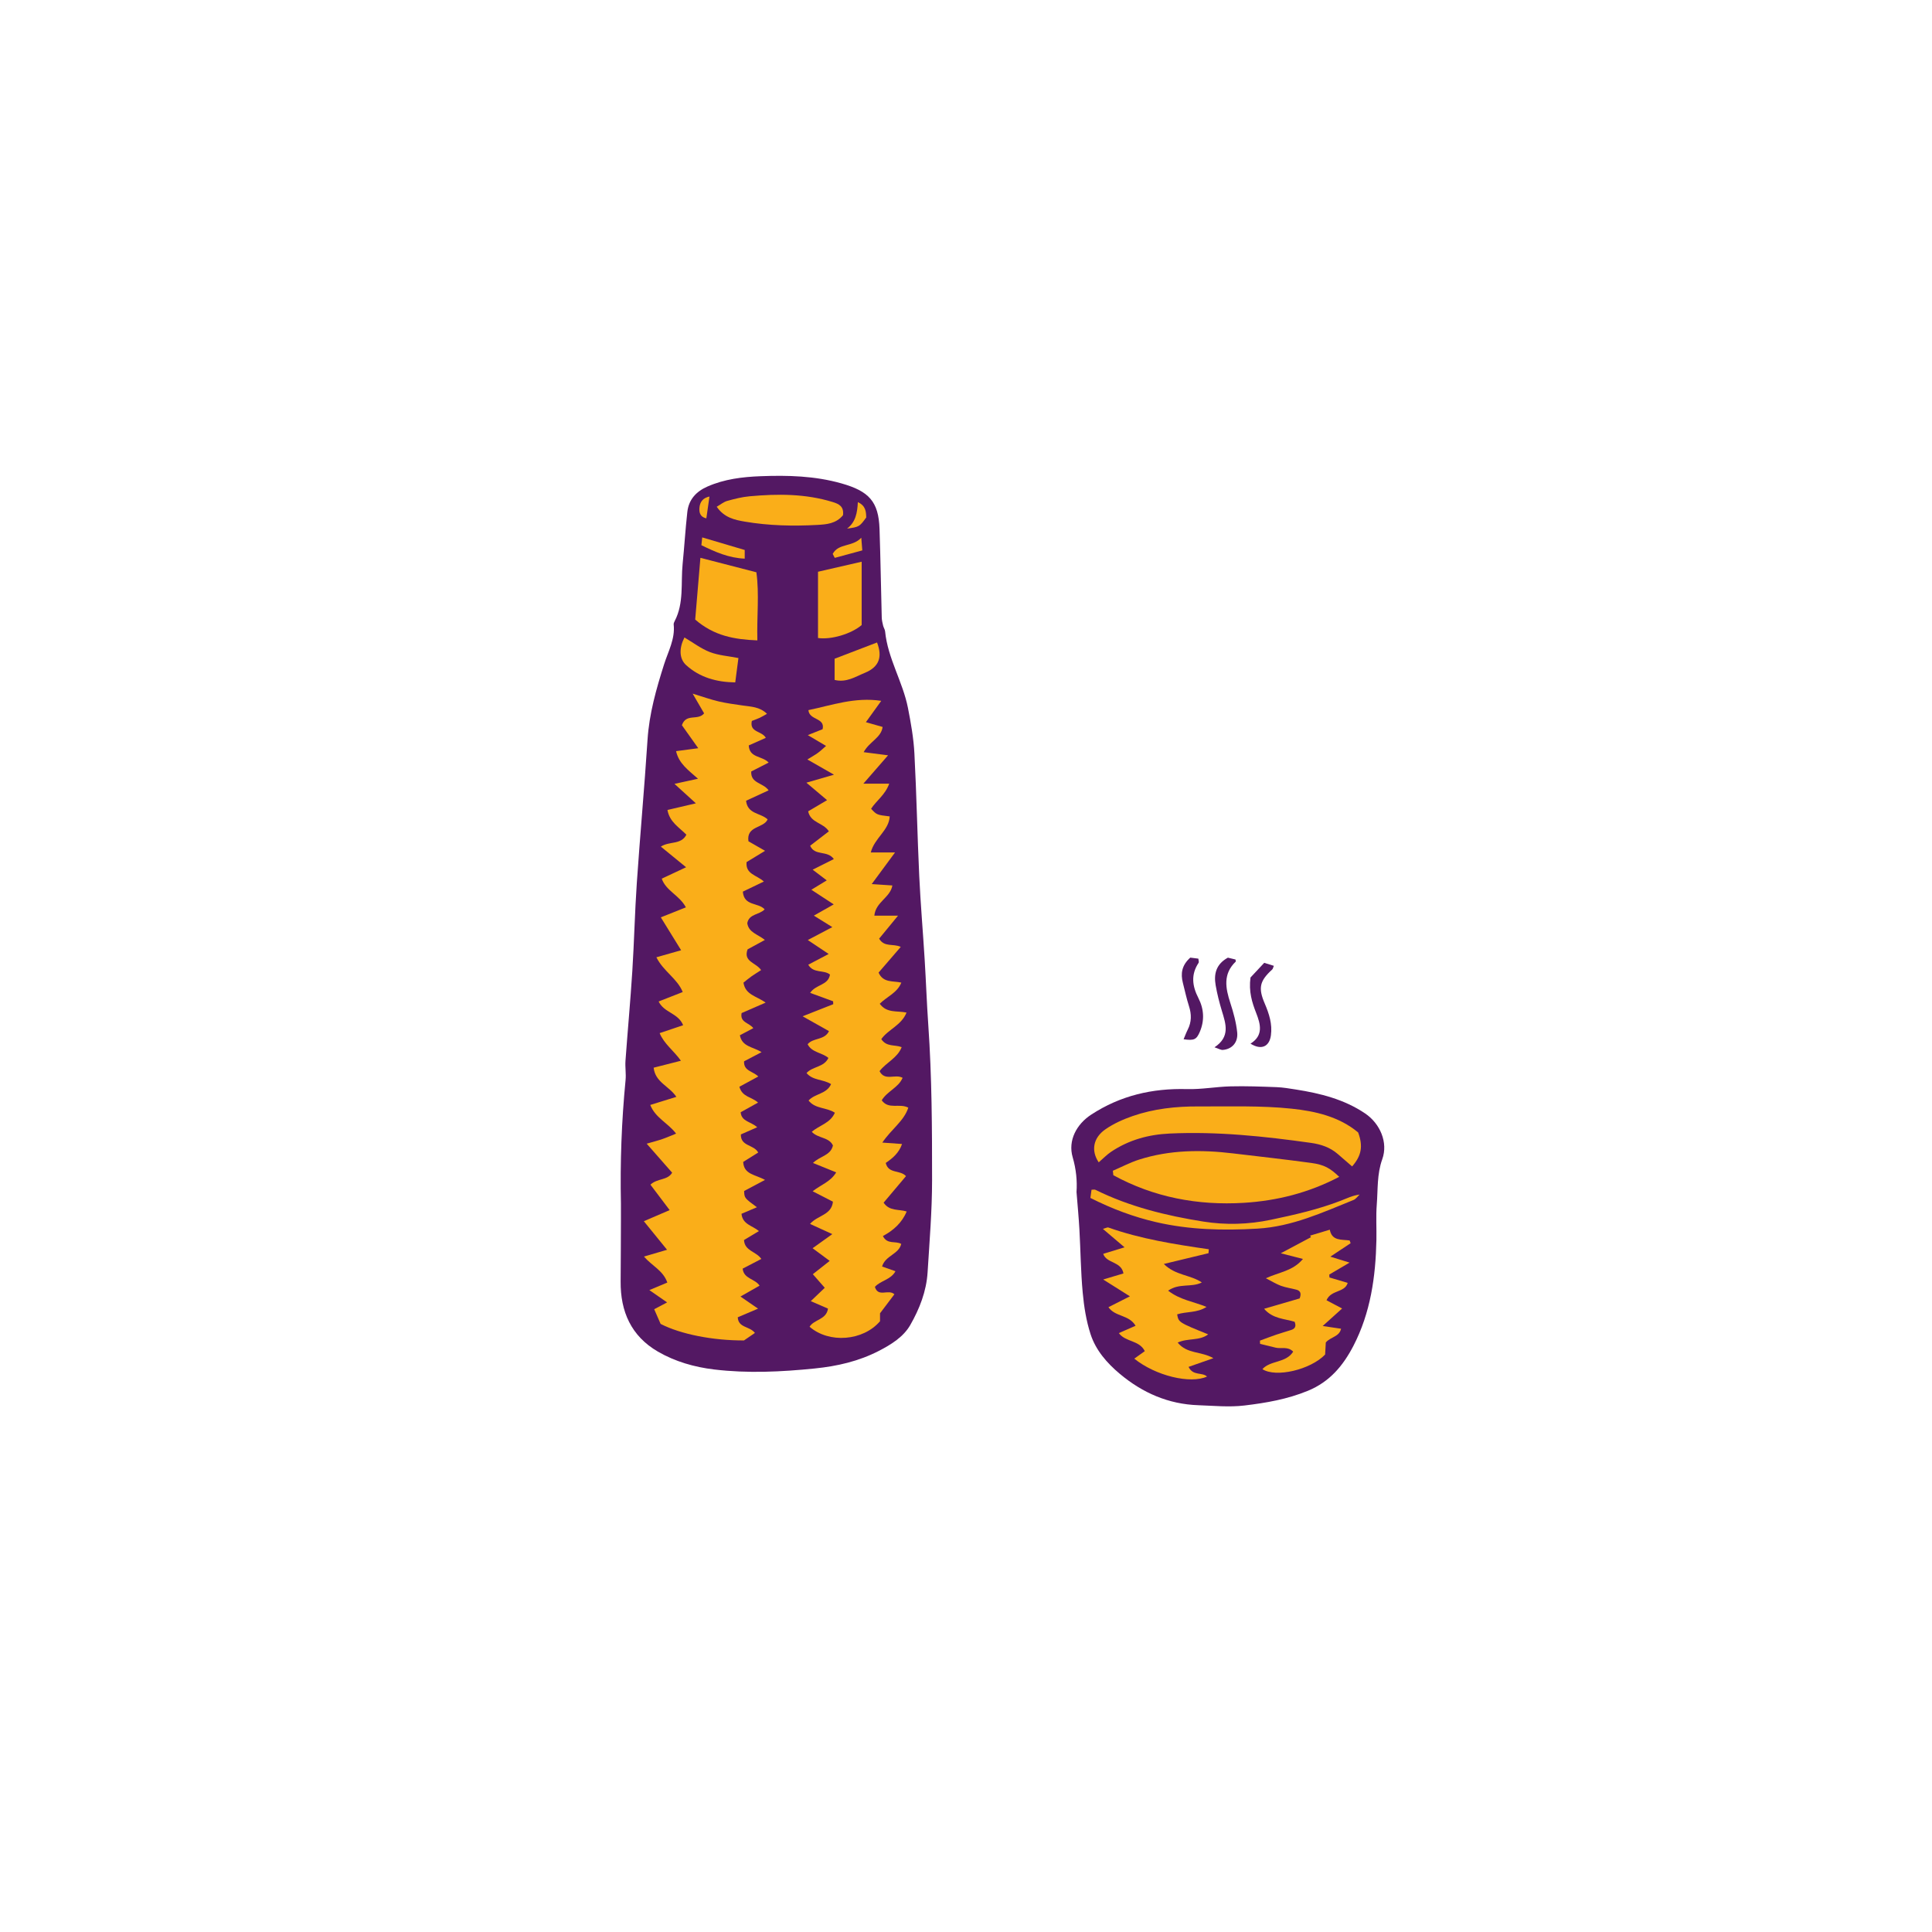 <svg version="1.1" xmlns="http://www.w3.org/2000/svg" xmlns:xlink="http://www.w3.org/1999/xlink" x="0px" y="0px" width="200px"
	 height="200px" viewBox="0 0 200 200" enable-background="new 0 0 200 200" xml:space="preserve">
<g id="svg">
	<g>
		<path class="stroke" fill="#531863"  d="M95.721,99.324c-0.177-2.886-0.427-5.768-0.562-8.656c-0.198-4.223-0.276-8.453-0.5-12.675
			c-0.083-1.58-0.363-3.158-0.669-4.714c-0.535-2.709-2.091-5.122-2.364-7.917c-0.02-0.201-0.156-0.389-0.204-0.591
			c-0.067-0.282-0.137-0.57-0.144-0.856c-0.081-3.054-0.126-6.109-0.229-9.162c-0.096-2.84-1.1-3.908-3.951-4.715
			c-2.745-0.777-5.545-0.85-8.355-0.742c-1.884,0.072-3.759,0.297-5.522,1.076c-1.169,0.517-1.927,1.354-2.069,2.628
			c-0.2,1.789-0.308,3.587-0.487,5.379c-0.198,1.979,0.155,4.036-0.819,5.908c-0.057,0.11-0.12,0.244-0.107,0.358
			c0.163,1.489-0.567,2.784-0.991,4.116c-0.814,2.566-1.542,5.119-1.717,7.83c-0.319,4.932-0.77,9.855-1.107,14.786
			c-0.209,3.051-0.274,6.111-0.468,9.163c-0.196,3.093-0.483,6.181-0.707,9.272c-0.048,0.664,0.074,1.342,0.009,2.002
			c-0.415,4.258-0.57,8.522-0.48,12.798c0,0.587,0.001,1.174,0,1.761c-0.009,2.092-0.012,4.184-0.03,6.276
			c-0.028,3.121,1.092,5.662,3.852,7.265c1.791,1.039,3.775,1.607,5.836,1.854c3.473,0.416,6.939,0.247,10.409-0.105
			c2.318-0.234,4.548-0.745,6.626-1.816c1.278-0.658,2.554-1.449,3.26-2.683c0.954-1.665,1.671-3.491,1.793-5.452
			c0.196-3.173,0.463-6.349,0.464-9.523c0.002-5.361-0.019-10.726-0.392-16.081C95.939,103.848,95.861,101.584,95.721,99.324z"/>
		<path class="stroke" fill="#531863"  d="M141.322,115.267c-2.167-1.466-4.639-2.083-7.179-2.482c-0.663-0.104-1.33-0.219-1.998-0.244
			c-1.583-0.059-3.17-0.12-4.753-0.081c-1.506,0.037-3.011,0.324-4.512,0.283c-3.585-0.098-6.895,0.667-9.92,2.644
			c-1.52,0.993-2.422,2.681-1.917,4.411c0.362,1.24,0.477,2.452,0.398,3.603c0.108,1.363,0.229,2.615,0.299,3.87
			c0.122,2.177,0.14,4.363,0.341,6.532c0.134,1.454,0.366,2.932,0.815,4.314c0.539,1.661,1.701,2.994,3.031,4.106
			c2.344,1.962,5.024,3.141,8.132,3.245c1.588,0.053,3.159,0.22,4.763,0.029c2.255-0.269,4.438-0.647,6.571-1.523
			c2.265-0.929,3.661-2.624,4.713-4.655c1.775-3.426,2.302-7.155,2.38-10.965c0.024-1.216-0.059-2.438,0.037-3.647
			c0.124-1.572,0.009-3.147,0.57-4.709C143.715,118.27,142.865,116.311,141.322,115.267z"/>
		<path class="stroke" fill="#531863"  d="M125.724,108.416c0.429,0.142,0.65,0.287,0.86,0.271c0.942-0.071,1.599-0.768,1.49-1.815
			c-0.107-1.027-0.386-2.051-0.708-3.039c-0.503-1.543-0.784-3.011,0.562-4.293c0.016-0.015-0.008-0.074-0.03-0.212
			c-0.264-0.064-0.566-0.138-0.787-0.191c-1.232,0.674-1.467,1.696-1.268,2.848c0.156,0.905,0.386,1.803,0.652,2.683
			C126.901,106.005,127.369,107.325,125.724,108.416z"/>
		<path class="stroke" fill="#531863"  d="M129.451,108.038c1.11,0.696,1.951,0.323,2.114-0.86c0.16-1.162-0.186-2.233-0.637-3.286
			c-0.698-1.627-0.531-2.341,0.771-3.532c0.077-0.071,0.094-0.207,0.168-0.379c-0.305-0.095-0.571-0.177-0.996-0.309
			c-0.562,0.6-1.064,1.137-1.42,1.518c-0.193,1.458,0.153,2.566,0.586,3.672C130.487,106.015,130.817,107.187,129.451,108.038z"/>
		<path class="stroke" fill="#531863"  d="M123.083,104.158c0.27,0.839,0.276,1.632-0.128,2.426c-0.159,0.312-0.277,0.644-0.429,1
			c1.086,0.155,1.333,0.032,1.672-0.754c0.514-1.19,0.437-2.387-0.139-3.508c-0.641-1.249-0.793-2.437,0.022-3.655
			c0.051-0.077-0.011-0.23-0.027-0.429c-0.287-0.036-0.562-0.071-0.837-0.105c-0.888,0.795-1.011,1.657-0.766,2.613
			C122.658,102.55,122.829,103.368,123.083,104.158z"/>
	</g>
</g>
<g id="Layer_2">
	<path fill-rule="evenodd" clip-rule="evenodd" fill="#faae19" class="fill" d="M78.354,124.974c-0.611,0.26-1.1,0.468-1.594,0.677
		c0.108,1.114,1.128,1.212,1.801,1.79c-0.566,0.34-1.046,0.629-1.542,0.927c0.062,1.146,1.265,1.171,1.793,1.957
		c-0.658,0.341-1.276,0.663-1.931,1.003c0.108,1.073,1.27,1.03,1.749,1.762c-0.588,0.335-1.166,0.664-1.979,1.127
		c0.704,0.483,1.19,0.818,1.822,1.254c-0.75,0.318-1.415,0.601-2.101,0.893c0.059,1.117,1.229,0.903,1.777,1.621
		c-0.412,0.283-0.806,0.553-1.133,0.778c-3.216,0.012-6.557-0.644-8.629-1.712c-0.19-0.435-0.418-0.958-0.664-1.52
		c0.444-0.235,0.794-0.42,1.335-0.707c-0.659-0.457-1.183-0.82-1.837-1.274c0.698-0.293,1.268-0.532,1.861-0.78
		c-0.437-1.254-1.569-1.71-2.419-2.69c0.869-0.255,1.598-0.47,2.391-0.703c-0.801-0.984-1.543-1.897-2.404-2.957
		c0.993-0.427,1.773-0.763,2.673-1.15c-0.716-0.948-1.35-1.786-1.991-2.634c0.72-0.678,1.777-0.427,2.248-1.24
		c-0.839-0.956-1.655-1.886-2.635-3.002c0.713-0.208,1.175-0.323,1.625-0.479c0.448-0.154,0.883-0.349,1.419-0.563
		c-0.857-1.123-2.14-1.619-2.675-2.968c0.904-0.28,1.743-0.54,2.704-0.838c-0.754-1.132-2.181-1.49-2.354-3.018
		c0.9-0.229,1.793-0.457,2.824-0.72c-0.739-1.048-1.732-1.726-2.204-2.859c0.857-0.288,1.615-0.543,2.434-0.818
		c-0.514-1.275-1.954-1.264-2.538-2.457c0.839-0.329,1.625-0.637,2.495-0.978c-0.567-1.407-1.993-2.131-2.727-3.598
		c0.91-0.259,1.651-0.469,2.562-0.728c-0.694-1.125-1.37-2.219-2.102-3.405c0.965-0.385,1.75-0.698,2.596-1.036
		c-0.667-1.256-2.058-1.699-2.5-2.969c0.814-0.382,1.589-0.746,2.52-1.182c-0.955-0.78-1.744-1.425-2.614-2.136
		c0.896-0.585,2.104-0.168,2.644-1.235c-0.728-0.745-1.739-1.3-1.959-2.558c0.917-0.214,1.786-0.418,2.942-0.688
		c-0.832-0.756-1.453-1.322-2.216-2.015c0.846-0.184,1.522-0.331,2.436-0.53c-1.034-0.918-1.979-1.572-2.27-2.857
		c0.724-0.095,1.425-0.188,2.296-0.303c-0.672-0.946-1.213-1.707-1.692-2.381c0.438-1.273,1.653-0.431,2.298-1.228
		c-0.32-0.551-0.666-1.146-1.186-2.041c1.084,0.33,1.875,0.615,2.687,0.805c0.813,0.191,1.648,0.299,2.476,0.42
		c0.866,0.128,1.77,0.123,2.532,0.864c-0.27,0.15-0.503,0.297-0.752,0.413c-0.262,0.122-0.538,0.215-0.816,0.324
		c-0.267,1.214,1.053,1.018,1.447,1.75c-0.586,0.26-1.166,0.518-1.766,0.784c0.066,1.317,1.39,1.06,2.06,1.776
		c-0.632,0.323-1.211,0.619-1.805,0.923c-0.07,1.25,1.222,1.141,1.8,1.951c-0.788,0.364-1.549,0.716-2.332,1.078
		c0.151,1.406,1.508,1.244,2.231,1.93c-0.412,0.934-2.22,0.644-1.986,2.265c0.497,0.286,1.027,0.59,1.719,0.988
		c-0.708,0.431-1.32,0.804-1.913,1.166c-0.122,1.263,1.034,1.329,1.791,2.013c-0.8,0.385-1.498,0.72-2.177,1.047
		c0.118,1.527,1.609,1.101,2.256,1.833c-0.538,0.579-1.613,0.445-1.797,1.428c0.136,0.979,1.102,1.151,1.821,1.74
		c-0.652,0.354-1.227,0.667-1.789,0.973c-0.474,1.294,0.869,1.356,1.401,2.147c-0.344,0.223-0.679,0.423-0.997,0.648
		c-0.295,0.209-0.572,0.446-0.831,0.649c0.198,1.275,1.343,1.382,2.295,2.07c-0.959,0.417-1.729,0.752-2.487,1.082
		c-0.196,0.99,0.788,0.987,1.211,1.563c-0.46,0.243-0.909,0.479-1.39,0.732c0.227,1.205,1.349,1.184,2.246,1.751
		c-0.679,0.355-1.244,0.65-1.813,0.948c-0.052,1.007,0.899,1.011,1.475,1.571c-0.686,0.371-1.33,0.721-1.958,1.061
		c0.284,1.076,1.289,1.045,1.931,1.641c-0.617,0.343-1.183,0.658-1.799,1c0.082,0.975,1.059,0.955,1.711,1.553
		c-0.609,0.268-1.143,0.502-1.691,0.743c-0.032,1.249,1.337,1.027,1.797,1.872c-0.502,0.314-1.015,0.635-1.555,0.973
		c0.063,1.314,1.253,1.298,2.258,1.864c-0.833,0.441-1.497,0.793-2.162,1.146C77.061,124.021,77.061,124.021,78.354,124.974z"/>
	<path fill-rule="evenodd" clip-rule="evenodd" fill="#faae19" class="fill" d="M83.866,102.782c0.619-0.916,1.869-0.758,2.054-1.895
		c-0.634-0.522-1.703-0.085-2.251-1.021c0.669-0.352,1.301-0.684,2.114-1.11c-0.809-0.541-1.437-0.961-2.159-1.444
		c0.89-0.469,1.636-0.862,2.538-1.338c-0.747-0.464-1.287-0.799-1.913-1.188c0.711-0.402,1.275-0.721,2.058-1.164
		c-0.862-0.564-1.528-0.999-2.315-1.514c0.602-0.367,1.04-0.635,1.592-0.972c-0.519-0.394-0.931-0.707-1.459-1.107
		c0.777-0.39,1.445-0.725,2.195-1.1c-0.675-0.942-1.982-0.284-2.453-1.38c0.617-0.475,1.257-0.969,1.934-1.489
		c-0.573-0.914-1.885-0.851-2.14-2.072c0.588-0.348,1.209-0.715,1.957-1.157c-0.738-0.624-1.344-1.137-2.14-1.808
		c1.023-0.296,1.787-0.518,2.856-0.827c-1.061-0.606-1.831-1.047-2.754-1.575c0.463-0.288,0.785-0.463,1.08-0.677
		c0.271-0.196,0.513-0.433,0.854-0.726c-0.69-0.41-1.198-0.71-1.89-1.121c0.65-0.259,1.067-0.425,1.532-0.61
		c0.286-1.217-1.385-0.902-1.468-1.976c2.419-0.501,4.794-1.373,7.54-0.961c-0.512,0.712-0.98,1.362-1.591,2.21
		c0.691,0.197,1.172,0.334,1.731,0.493c-0.14,1.118-1.368,1.513-1.962,2.611c0.861,0.111,1.566,0.201,2.527,0.325
		c-0.882,1.014-1.638,1.88-2.559,2.938c1.046,0,1.801,0,2.676,0c-0.403,1.144-1.324,1.751-1.873,2.593
		c0.58,0.63,0.589,0.634,1.926,0.795c-0.074,1.456-1.574,2.226-1.959,3.728c0.888,0,1.573,0,2.513,0
		c-0.841,1.14-1.536,2.083-2.418,3.278c0.91,0.06,1.5,0.098,2.14,0.14c-0.207,1.256-1.738,1.707-1.866,3.129c0.835,0,1.554,0,2.45,0
		c-0.721,0.878-1.342,1.634-1.955,2.379c0.544,0.917,1.449,0.481,2.238,0.852c-0.794,0.921-1.543,1.789-2.295,2.661
		c0.478,1.088,1.486,0.836,2.356,1.036c-0.43,1.072-1.502,1.454-2.235,2.19c0.724,0.995,1.789,0.706,2.773,0.912
		c-0.526,1.323-1.918,1.752-2.613,2.751c0.557,0.833,1.386,0.545,2.11,0.829c-0.442,1.136-1.592,1.569-2.29,2.485
		c0.547,1.073,1.61,0.257,2.387,0.689c-0.423,1.015-1.594,1.381-2.161,2.327c0.707,0.997,1.845,0.274,2.75,0.764
		c-0.451,1.394-1.751,2.217-2.688,3.615c0.832,0.06,1.381,0.099,2.041,0.145c-0.322,0.934-0.979,1.479-1.688,1.961
		c0.275,1.155,1.473,0.689,2.097,1.365c-0.763,0.905-1.534,1.82-2.317,2.748c0.609,0.904,1.557,0.654,2.388,0.912
		c-0.494,1.178-1.372,1.958-2.463,2.543c0.458,0.914,1.296,0.468,1.898,0.814c-0.246,1.077-1.66,1.207-1.982,2.341
		c0.456,0.16,0.871,0.306,1.386,0.487c-0.477,0.889-1.55,0.964-2.131,1.623c0.355,1.133,1.391,0.183,2.021,0.763
		c-0.48,0.634-0.95,1.255-1.489,1.968c0,0.215,0,0.543,0,0.821c-1.742,2.043-5.268,2.329-7.293,0.574
		c0.464-0.77,1.748-0.725,1.905-1.88c-0.536-0.231-1.092-0.472-1.781-0.771c0.517-0.494,0.945-0.902,1.448-1.383
		c-0.44-0.501-0.812-0.926-1.235-1.408c0.581-0.458,1.116-0.878,1.747-1.376c-0.653-0.484-1.174-0.871-1.771-1.312
		c0.663-0.475,1.248-0.893,2.041-1.461c-0.891-0.407-1.536-0.702-2.307-1.055c0.777-0.906,2.228-0.898,2.371-2.3
		c-0.648-0.333-1.302-0.669-2.101-1.081c0.853-0.671,1.854-0.978,2.439-1.956c-0.801-0.325-1.537-0.623-2.404-0.974
		c0.739-0.724,1.83-0.761,2.067-1.811c-0.41-0.881-1.543-0.716-2.19-1.412c0.774-0.68,1.923-0.89,2.388-1.977
		c-0.857-0.573-2.031-0.374-2.72-1.263c0.649-0.733,1.865-0.653,2.328-1.698c-0.822-0.519-1.882-0.358-2.54-1.146
		c0.63-0.705,1.8-0.582,2.265-1.565c-0.677-0.571-1.726-0.556-2.152-1.418c0.579-0.7,1.75-0.393,2.21-1.357
		c-0.849-0.478-1.661-0.934-2.73-1.536c1.252-0.495,2.212-0.873,3.172-1.252c-0.004-0.101-0.009-0.201-0.013-0.302
		C85.497,103.382,84.75,103.107,83.866,102.782z"/>
	<path fill-rule="evenodd" clip-rule="evenodd" fill="#faae19" class="fill" d="M71.967,64.137c0.182-2.155,0.359-4.258,0.539-6.391
		c1.983,0.512,3.83,0.99,5.795,1.497c0.312,2.258,0.037,4.572,0.101,7.05C76.036,66.197,73.926,65.836,71.967,64.137z"/>
	<path fill-rule="evenodd" clip-rule="evenodd" fill="#faae19" class="fill" d="M87.268,53.333c-0.715,0.876-1.702,0.954-2.654,1.006
		c-2.513,0.138-5.028,0.083-7.513-0.341c-1.049-0.179-2.134-0.41-2.906-1.54c0.399-0.229,0.72-0.502,1.089-0.604
		c0.762-0.213,1.542-0.41,2.327-0.48c2.89-0.261,5.769-0.273,8.588,0.595C86.856,52.169,87.376,52.427,87.268,53.333z"/>
	<path fill-rule="evenodd" clip-rule="evenodd" fill="#faae19" class="fill" d="M84.68,66.046c0-2.229,0-4.463,0-6.859
		c1.52-0.35,2.952-0.678,4.52-1.039c0,2.258,0,4.443,0,6.557C88.104,65.636,86.023,66.241,84.68,66.046z"/>
	<path fill-rule="evenodd" clip-rule="evenodd" fill="#faae19" class="fill" d="M76.442,68.12c-0.114,0.871-0.215,1.64-0.33,2.521
		c-1.934-0.025-3.66-0.506-5.072-1.776c-0.753-0.677-0.744-1.79-0.187-2.874c0.875,0.516,1.704,1.152,2.637,1.513
		C74.396,67.852,75.411,67.917,76.442,68.12z"/>
	<path fill-rule="evenodd" clip-rule="evenodd" fill="#faae19" class="fill" d="M86.398,70.386c0-0.771,0-1.531,0-2.194
		c1.547-0.593,2.97-1.137,4.393-1.683c0.579,1.5,0.218,2.535-1.258,3.141C88.558,70.049,87.613,70.689,86.398,70.386z"/>
	<path fill-rule="evenodd" clip-rule="evenodd" fill="#faae19" class="fill" d="M72.608,56.439c0.037-0.343,0.062-0.576,0.086-0.807
		c1.484,0.439,2.904,0.86,4.399,1.302c0,0.234,0,0.499,0,0.897C75.46,57.761,74.083,57.162,72.608,56.439z"/>
	<path fill-rule="evenodd" clip-rule="evenodd" fill="#faae19" class="fill" d="M86.201,57.341c0.597-1.123,2.047-0.697,2.959-1.674
		c0.045,0.569,0.069,0.868,0.104,1.31c-0.99,0.269-1.92,0.521-2.849,0.773C86.343,57.615,86.272,57.478,86.201,57.341z"/>
	<path fill-rule="evenodd" clip-rule="evenodd" fill="#faae19" class="fill" d="M87.689,54.72c0.885-0.662,1.062-1.638,1.115-2.738
		c0.831,0.38,0.848,0.994,0.868,1.586C88.986,54.52,88.923,54.559,87.689,54.72z"/>
	<path fill-rule="evenodd" clip-rule="evenodd" fill="#faae19" class="fill" d="M73.444,51.4c-0.113,0.79-0.215,1.503-0.323,2.261
		c-0.592-0.132-0.762-0.533-0.717-1.087C72.458,51.924,72.788,51.543,73.444,51.4z"/>
	<path fill-rule="evenodd" clip-rule="evenodd" fill="#faae19" class="fill" d="M125.104,129.731c-1.468,0.354-2.935,0.707-4.625,1.114
		c1.213,1.205,2.746,1.105,3.934,1.914c-1.076,0.549-2.346,0.042-3.489,0.85c1.236,0.966,2.635,1.127,3.976,1.683
		c-0.989,0.641-2.087,0.458-3.041,0.77c0.148,0.829,0.148,0.829,3.212,2.071c-0.921,0.698-2.106,0.36-3.158,0.85
		c0.975,1.203,2.43,0.878,3.695,1.617c-0.958,0.336-1.727,0.605-2.568,0.899c0.458,0.959,1.408,0.526,1.911,1.002
		c-1.726,0.79-5.332-0.08-7.53-1.854c0.361-0.257,0.705-0.503,1.088-0.777c-0.564-1.151-1.997-0.923-2.688-1.869
		c0.58-0.254,1.122-0.491,1.734-0.759c-0.683-1.16-2.106-0.904-2.809-1.922c0.691-0.351,1.35-0.684,2.222-1.125
		c-0.998-0.629-1.769-1.115-2.764-1.742c0.874-0.261,1.451-0.434,2.097-0.627c-0.225-1.27-1.747-1.018-2.098-2.028
		c0.626-0.192,1.26-0.386,2.21-0.677c-0.881-0.75-1.509-1.284-2.239-1.905c0.325-0.091,0.463-0.182,0.557-0.148
		c3.365,1.194,6.88,1.745,10.405,2.255C125.126,129.458,125.115,129.594,125.104,129.731z"/>
	<path fill-rule="evenodd" clip-rule="evenodd" fill="#faae19" class="fill" d="M115.201,121.196c0.907-0.39,1.789-0.858,2.724-1.156
		c3.175-1.012,6.429-1.034,9.704-0.643c2.701,0.323,5.406,0.621,8.101,0.989c1.36,0.186,1.959,0.535,2.906,1.439
		c-3.144,1.652-6.451,2.483-9.88,2.691c-4.753,0.288-9.305-0.564-13.503-2.859C115.236,121.504,115.219,121.35,115.201,121.196z"/>
	<path fill-rule="evenodd" clip-rule="evenodd" fill="#faae19" class="fill" d="M113.738,120.324c-0.814-1.208-0.579-2.54,0.703-3.425
		c0.848-0.586,1.83-1.025,2.809-1.365c2.197-0.762,4.496-1.008,6.81-0.996c3.226,0.017,6.474-0.104,9.67,0.234
		c2.421,0.256,4.897,0.814,6.865,2.46c0.524,1.411,0.351,2.405-0.625,3.516c-0.496-0.429-0.993-0.859-1.491-1.29
		c-0.79-0.683-1.732-1-2.747-1.144c-4.862-0.686-9.734-1.202-14.66-0.97c-2.19,0.103-4.218,0.664-6.042,1.883
		C114.586,119.525,114.209,119.92,113.738,120.324z"/>
	<path fill-rule="evenodd" clip-rule="evenodd" fill="#faae19" class="fill" d="M139.817,128.697c-0.621,0.412-1.243,0.824-2.101,1.391
		c0.804,0.25,1.328,0.412,1.991,0.617c-0.787,0.464-1.443,0.85-2.099,1.236c0.005,0.101,0.011,0.201,0.017,0.303
		c0.607,0.18,1.215,0.359,1.889,0.559c-0.299,1.035-1.73,0.7-2.193,1.8c0.504,0.266,0.982,0.518,1.615,0.853
		c-0.624,0.562-1.203,1.083-2.011,1.812c0.807,0.12,1.316,0.195,1.902,0.282c-0.176,0.84-1.078,0.834-1.579,1.42
		c-0.02,0.358-0.046,0.809-0.072,1.254c-1.512,1.571-5.097,2.416-6.493,1.51c0.849-0.938,2.429-0.609,3.188-1.812
		c-0.549-0.567-1.228-0.276-1.804-0.41c-0.542-0.125-1.081-0.262-1.623-0.394c-0.005-0.112-0.011-0.224-0.017-0.336
		c0.563-0.207,1.122-0.424,1.689-0.617c0.514-0.176,1.039-0.322,1.556-0.49c0.387-0.125,0.536-0.377,0.347-0.846
		c-1.026-0.319-2.267-0.294-3.159-1.345c1.319-0.384,2.548-0.742,3.681-1.072c0.215-0.568,0.035-0.806-0.349-0.908
		c-0.525-0.14-1.074-0.212-1.583-0.396c-0.483-0.175-0.926-0.457-1.565-0.782c1.385-0.646,2.787-0.739,3.838-2
		c-0.884-0.227-1.533-0.393-2.294-0.588c1.123-0.599,2.123-1.131,3.122-1.663c-0.027-0.055-0.056-0.11-0.083-0.165
		c0.64-0.193,1.28-0.385,2.034-0.612c0.222,1.188,1.217,0.997,2.054,1.115C139.75,128.507,139.783,128.602,139.817,128.697z"/>
	<path fill-rule="evenodd" clip-rule="evenodd" fill="#faae19" class="fill" d="M112.878,124.01c0.049-0.367,0.082-0.602,0.115-0.847
		c0.169,0,0.309-0.041,0.404,0.006c3.535,1.749,7.334,2.68,11.182,3.289c2.292,0.364,4.643,0.304,6.986-0.188
		c2.465-0.518,4.905-1.071,7.255-1.981c0.605-0.234,1.188-0.531,1.928-0.629c-0.209,0.191-0.386,0.463-0.633,0.562
		c-3.217,1.297-6.354,2.755-9.938,2.965c-3.544,0.208-7.042,0.127-10.49-0.671C117.365,125.979,115.124,125.144,112.878,124.01z"/>
</g>
</svg>
